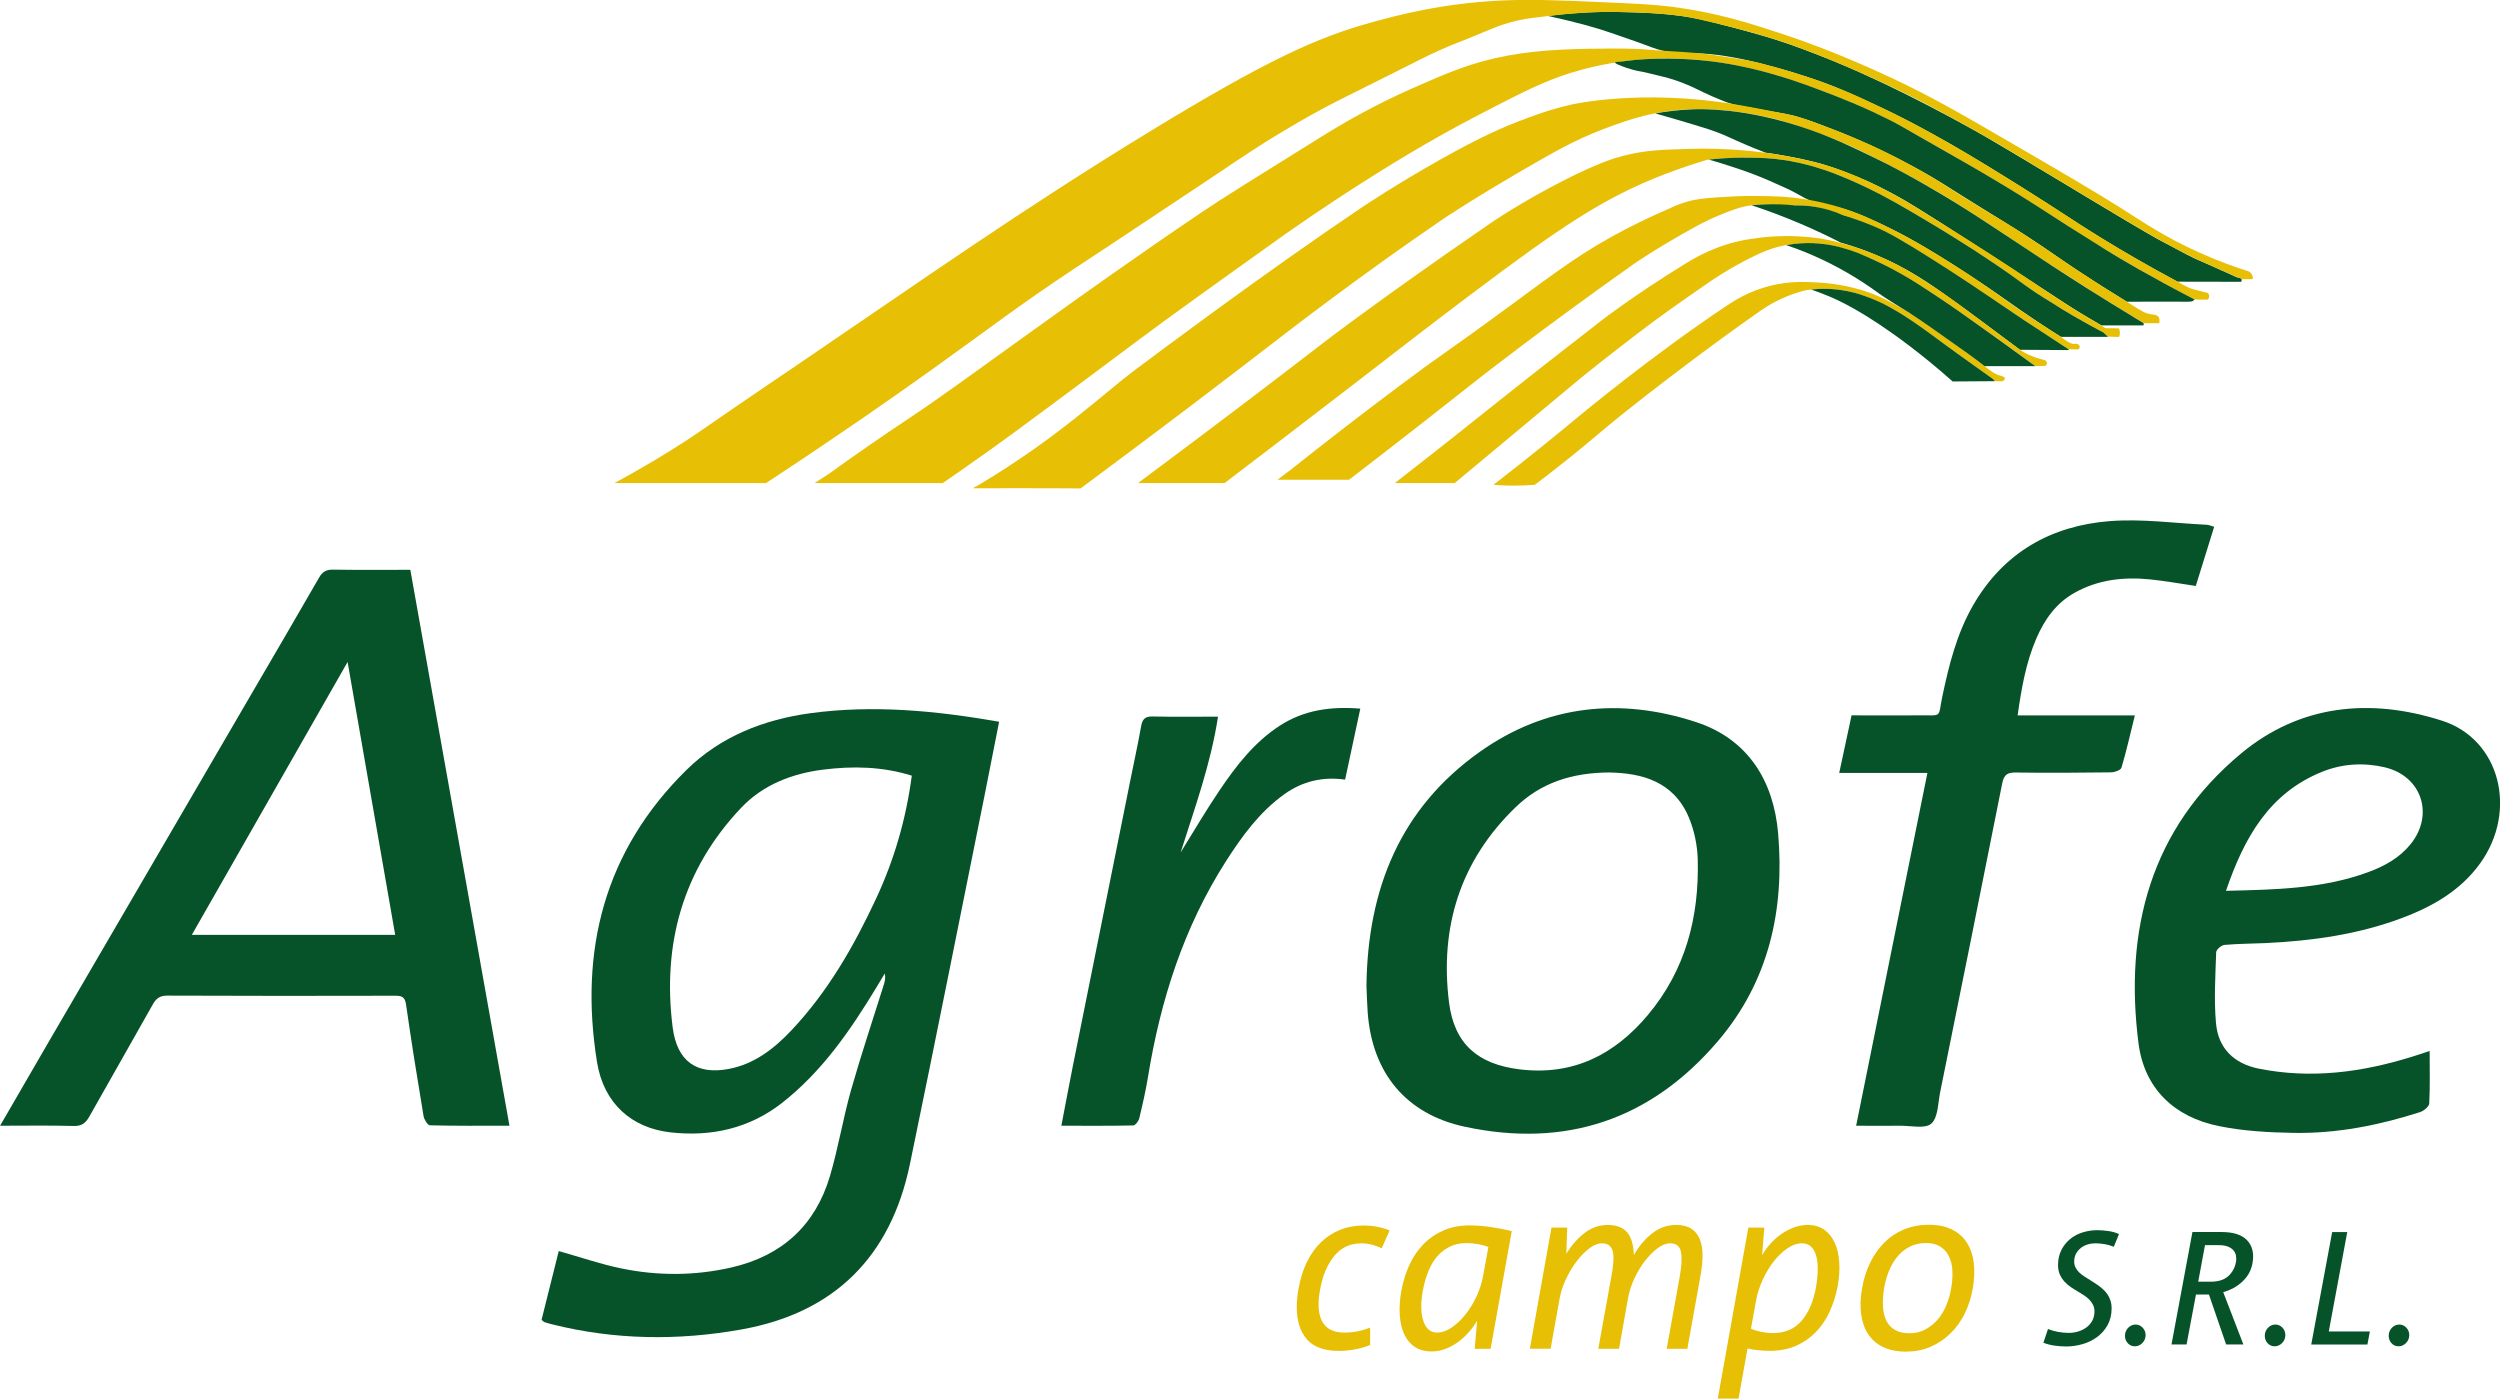 <?xml version="1.0" encoding="UTF-8"?>
<svg id="Capa_1" data-name="Capa 1" xmlns="http://www.w3.org/2000/svg" viewBox="0 0 422.9 236.59">
  <defs>
    <style>
      .cls-1 {
        fill: #e7bf04;
      }

      .cls-1, .cls-2 {
        stroke-width: 0px;
      }

      .cls-2 {
        fill: #075329;
      }
    </style>
  </defs>
  <path class="cls-2" d="M169.01,122.1c-.84,4.27-1.63,8.33-2.45,12.4-4.2,20.81-8.33,41.64-12.64,62.43-3.24,15.61-12.72,25.14-28.49,27.96-10.72,1.92-21.46,1.79-32.09-.88-.43-.11-.85-.23-1.27-.37-.11-.04-.19-.15-.46-.38.96-3.84,1.95-7.78,2.91-11.63,3.63,1.02,7.07,2.22,10.6,2.94,6.17,1.27,12.4,1.25,18.58-.16,8.54-1.95,14.23-7.1,16.71-15.51,1.4-4.76,2.2-9.71,3.55-14.49,1.7-5.99,3.69-11.9,5.55-17.85.18-.58.32-1.17.16-1.89-.47.79-.95,1.58-1.42,2.37-4.4,7.26-9.19,14.22-15.94,19.51-5.52,4.33-11.99,5.78-18.89,5-6.57-.74-11.3-4.88-12.43-11.9-3.03-18.86,1.22-35.72,15.14-49.41,5.76-5.67,13.08-8.53,20.98-9.6,10.59-1.43,21.12-.44,31.9,1.45ZM154.24,131.21c-5.02-1.56-9.97-1.64-14.92-1.03-5.31.66-10.24,2.55-13.96,6.48-9.87,10.43-13.34,23.05-11.58,37.08.74,5.89,4.13,8.08,9.45,7.09,4.35-.81,7.69-3.41,10.62-6.51,6.17-6.53,10.58-14.23,14.35-22.31,3.05-6.54,5.06-13.41,6.04-20.8Z"/>
  <path class="cls-2" d="M0,190.45c2.83-4.89,5.41-9.36,8.01-13.82,11.49-19.71,22.98-39.42,34.46-59.13,3.84-6.59,7.7-13.16,11.5-19.78.57-1,1.22-1.38,2.38-1.36,4.28.07,8.56.03,13.06.03,5.59,31.32,11.15,62.54,16.77,94.04-4.66,0-9.05.04-13.44-.07-.39,0-.99-.97-1.09-1.56-1.05-6.28-2.06-12.56-2.96-18.86-.18-1.27-.68-1.5-1.81-1.5-12.86.03-25.73.04-38.59-.02-1.29,0-1.89.5-2.47,1.54-3.54,6.32-7.16,12.6-10.71,18.92-.61,1.09-1.28,1.63-2.64,1.59-4.01-.11-8.03-.04-12.48-.04ZM66.85,158.14c-2.72-15.62-5.42-31.05-8.05-46.16-8.64,15.13-17.43,30.52-26.35,46.16h34.4Z"/>
  <path class="cls-2" d="M231.15,166.72c.21-16.46,5.78-30.04,19.17-39.54,11.2-7.95,23.76-9.25,36.62-5.02,8.73,2.87,13.09,9.91,13.85,18.82,1.11,12.96-1.56,25.05-10.22,35.18-11.34,13.28-25.74,18.09-42.78,14.44-9.98-2.14-15.68-9.12-16.43-19.33-.12-1.63-.15-3.28-.21-4.55ZM272.42,130.67c-6.59,0-11.82,1.8-16.04,5.88-9.38,9.05-12.86,20.3-11.26,33.04.89,7.04,4.91,10.44,11.93,11.3,9.03,1.11,16.09-2.47,21.75-9.25,6.34-7.59,8.64-16.54,8.39-26.22-.06-2.4-.58-4.94-1.51-7.15-2.59-6.14-8.02-7.47-13.27-7.59Z"/>
  <path class="cls-2" d="M411,177.77c0,3.11.08,6-.07,8.89-.03.52-.91,1.25-1.54,1.46-6.94,2.23-14.05,3.64-21.35,3.52-4.26-.07-8.59-.31-12.74-1.16-7.54-1.54-12.57-6.37-13.55-13.99-2.45-19.15,2.03-36.3,17.36-49.04,9.97-8.29,21.87-9.42,33.98-5.54,9.84,3.15,12.85,15.26,6.45,24.14-3.34,4.63-8.09,7.32-13.3,9.27-7.4,2.76-15.12,3.84-22.96,4.21-2.33.11-4.67.1-6.99.31-.52.05-1.39.79-1.4,1.24-.13,4.01-.39,8.05-.03,12.03.37,4.22,3.05,6.82,7.23,7.66,8.82,1.77,17.43.63,25.91-2.01.95-.29,1.89-.61,3.01-.98ZM376.55,150.69c8.47-.2,16.44-.35,24.09-3.17,2.76-1.02,5.27-2.41,7.15-4.74,4.02-5.01,1.85-11.51-4.38-12.98-3.58-.84-7.18-.62-10.59.75-8.97,3.62-13.19,11.13-16.27,20.13Z"/>
  <path class="cls-2" d="M313.98,190.45c4.05-20.02,8.03-39.75,12.06-59.7h-14.92c.71-3.34,1.38-6.43,2.09-9.74,3.91,0,7.74.02,11.57,0,3.86-.03,3.02.46,3.77-3.12,1.13-5.39,2.45-10.69,5.22-15.5,5.14-8.92,13.18-13.47,23.16-14.24,5.41-.42,10.91.36,16.37.62.35.02.7.19,1.25.34-1.05,3.38-2.07,6.66-3.11,10.01-2.66-.39-5.19-.85-7.73-1.11-4.47-.45-8.82.03-12.82,2.29-3.1,1.75-5.04,4.5-6.42,7.7-1.76,4.08-2.51,8.39-3.17,13.02h19.83c-.78,3.15-1.42,6.02-2.26,8.83-.12.42-1.14.79-1.75.8-5.36.07-10.72.11-16.08.03-1.45-.02-2.05.32-2.35,1.85-3.45,17.43-6.98,34.84-10.5,52.25-.37,1.84-.34,4.27-1.49,5.29-1.05.93-3.47.34-5.28.36-2.38.03-4.75,0-7.42,0Z"/>
  <path class="cls-2" d="M199.74,144.16c2.19-3.52,4.28-7.11,6.6-10.53,2.8-4.13,5.84-8.07,10.11-10.85,4.1-2.67,8.61-3.31,13.66-2.91-.86,4.01-1.69,7.91-2.57,12.01-3.78-.53-7.19.27-10.24,2.44-4.19,2.99-7.15,7.05-9.88,11.31-7.16,11.18-11.1,23.51-13.22,36.52-.39,2.36-.92,4.7-1.48,7.02-.12.48-.66,1.21-1.03,1.21-3.95.09-7.91.05-12.15.05.68-3.52,1.29-6.84,1.95-10.14,3.22-16.06,6.46-32.11,9.69-48.16.62-3.09,1.3-6.16,1.85-9.26.21-1.2.64-1.7,1.94-1.67,3.64.08,7.28.03,11.07.03-1.23,8.03-3.93,15.41-6.31,22.93Z"/>
  <path class="cls-2" d="M261.88,2.71c5.26,1.14,8.56,2.13,10.63,2.85,3.93,1.36,4.41,1.53,4.41,1.53,2.56.93,3.13,1.2,4.3,1.48,2.37.58,4.24.48,5.08.46,6.91-.15,17.65,3.41,19.79,4.12,4.36,1.44,7.46,2.88,11.2,4.61,4.85,2.24,8.4,4.22,11.63,6.03,1.58.89,4.99,2.82,12.73,7.66,7.44,4.65,8.55,5.6,13.79,8.81,3.87,2.37,8.17,4.86,12.91,7.39,3.59,0,7.18.01,10.77.02.02-.04.16-.34.03-.51-.04-.05-.1-.07-.19-.11-.19-.08-.31-.08-.44-.11-.05-.01-.1-.02-.5-.2-.28-.13-.47-.22-.58-.27-.19-.09-.38-.17-.75-.34-.62-.27-.71-.31-.96-.42-.33-.15-.38-.18-.75-.35-.53-.25-.94-.42-1.64-.73-.47-.2-.58-.25-1-.43-.27-.12-.53-.23-.83-.37-.13-.06-.28-.13-.43-.2-.97-.46-1.56-.78-2.69-1.39-2.12-1.14-1.94-1.01-3.11-1.65-.75-.41-1.43-.79-2.49-1.41-2.17-1.26-3.77-2.22-6.47-3.84-1.26-.75-2.51-1.51-3.77-2.26-2.09-1.26-4.18-2.51-6.27-3.77-4.27-2.56-7.65-4.59-10.41-6.19,0,0-10.16-5.87-20.59-10.57-1.41-.64-4.28-1.93-8.16-3.43-1.05-.4-2.35-.91-4.06-1.51-3.59-1.26-6.23-1.97-10.25-3.05-4.18-1.12-6.38-1.59-8.56-1.88-.89-.12-1.87-.22-1.87-.22-1.51-.16-3.18-.28-5.79-.36-2.51-.07-4.55-.14-7.35-.03-1.97.08-4.48.25-7.39.62Z"/>
  <path class="cls-1" d="M129.58,81.72c12.04-7.9,21.56-14.55,28.05-19.2,9.95-7.11,14.39-10.63,24.05-17.04,3.25-2.16,7.12-4.67,14.89-9.86,3.11-2.08,6.23-4.14,9.34-6.22,4.51-3.02,6.99-4.71,10.84-7.02,2.23-1.34,4.05-2.38,5.17-3,3.37-1.88,4.71-2.49,12.86-6.57,5.98-3,6.62-3.36,8.81-4.34,2.83-1.27,1.66-.63,8.07-3.32,1.01-.42,2.28-.96,4.09-1.44,1.71-.45,3.05-.63,3.99-.74,3.94-.48,6.9-.84,11.21-.94,0,0,5.16-.12,11.03.4,1.08.1,2.06.21,3.13.38,1.05.17,1.88.35,3.89.83,2.78.66,4.17,1,6.26,1.56,1.36.37,2.76.75,4.63,1.34.87.27,2.51.8,4.91,1.69,3.8,1.4,6.69,2.65,8.74,3.54,4.64,2.02,8.12,3.73,9.48,4.4,2.84,1.42,4.94,2.55,6.89,3.61,1.04.57,4.14,2.25,8.33,4.69,2.03,1.18,2.37,1.41,9.32,5.59.81.49,2.46,1.47,5.74,3.45,7.69,4.61,9.63,5.77,12.61,7.4.29.16.26.14.81.43.65.34,1.89,1.04,3.55,1.87.38.19.65.32.71.35.77.37,1.33.62,1.99.91.93.41,1,.44,1.25.55.32.14.55.24.63.28.74.33,1.08.49,1.94.86.54.24.46.2.67.29.44.2.78.38,1.08.47.13.04.25.1.38.12.05,0,.09.03.17.06.04.02.08.03.11.08.02.03,0,.04.02.05.04.04.12,0,.26,0,0,0,0,0,.02,0,.03,0,.06,0,.17,0,.15,0,.23-.01.45,0,.24,0,.3.02.52,0,.23,0,.34-.01.39-.05.17-.16,0-.7-.32-1.03-.27-.28-.6-.35-.76-.38-1.95-.63-4.79-1.63-8.11-3.13-5.76-2.6-9.53-5.21-12.73-7.23-4.99-3.15-9.36-5.69-18.1-10.77-9.2-5.35-14.04-8.17-21.11-11.49-9.16-4.3-16.09-6.64-17.97-7.26-5.81-1.93-11.35-3.73-18.93-4.72-3.11-.41-6.07-.54-11.98-.8-6.79-.3-11.65-.51-16.64-.3-10.45.44-18.36,2.61-22.37,3.72-9.19,2.53-17.74,6.39-37.65,18.54-21.77,13.29-38.43,25.09-59.53,39.42-4.39,2.98-6.24,4.22-10.63,7.23-5,3.43-6.04,4.19-8.28,5.65-2.74,1.78-6.8,4.3-12,7.09h25.68Z"/>
  <path class="cls-1" d="M137.78,81.72h21.69c1.9-1.3,4.67-3.23,7.99-5.6,2.32-1.66,5.03-3.62,11.49-8.43,15.45-11.5,14.81-11.07,17.95-13.36,3.63-2.65,7.16-5.18,12.65-9.11,4.53-3.25,6.8-4.87,7.88-5.63,11.87-8.33,21.34-13.85,23.55-15.13,4.75-2.75,7.47-4.16,12.69-6.85,5.65-2.91,9.12-4.52,13.79-5.79.79-.22,2.78-.74,5.27-1.16,4.09-.7,10.6-1.3,18.91.03,5.48.88,9.85,2.3,12.22,3.1,1.26.42,2.16.76,3.34,1.2,3.03,1.13,7.64,2.86,12.82,5.5,1.16.59,3.79,2.1,9.06,5.11,2.52,1.44,5.03,2.89,6.26,3.61,8.45,4.92,13.28,8.38,20.11,12.57,3.67,2.25,9.02,5.4,15.8,8.89.73,0,1.46.01,2.2.02.04-.03.26-.24.26-.57s-.22-.54-.26-.57c-.42-.1-.92-.22-1.48-.37-.83-.21-1.3-.33-1.74-.53-.34-.15-.68-.33-.68-.33-.12-.06-.22-.12-.41-.23-.38-.21-.48-.28-.75-.43-.12-.07-.3-.16-.52-.28-6.92-3.71-12.18-6.93-15.79-9.26-1.57-1.01-2.84-1.86-6.04-3.9-1.75-1.12-5.93-3.78-10.91-6.8-1.58-.96-3.27-1.97-5.37-3.17-.37-.21-1.45-.82-2.87-1.61-1.3-.72-2.81-1.54-4.73-2.53-1.63-.83-2.82-1.4-4.25-2.08-2.17-1.03-3.58-1.71-5.58-2.55-1.99-.84-3.38-1.35-3.78-1.5-1.13-.41-1.99-.7-2.95-1.01-.1-.03-2.04-.67-4-1.24-.58-.17-.98-.28-1.53-.43-.44-.11-.6-.15-1.14-.29-.46-.12-.58-.16-.97-.26,0,0-.48-.12-1.01-.25-1.07-.25-2.16-.42-2.35-.45-3.47-.56-5.2-.84-6.8-1-1.26-.13-2.36-.2-3.66-.29-1.18-.08-1.26-.07-2.74-.17-2.91-.18-3.29-.28-4.76-.32-.92-.03-2.42-.07-3.84-.06-5.57.04-11.67.07-17.78,1.2-6.13,1.13-10.33,2.98-16.3,5.62-1.56.69-3.01,1.37-4.38,2.05-5.17,2.57-8.89,4.85-10.82,6.05-11.1,6.91-16.66,10.36-20.04,12.64-22.64,15.29-39.99,28.53-49.33,34.74-.89.59-5.15,3.41-10.73,7.35-1.46,1.03-2.62,1.86-3.19,2.28l-2.43,1.58Z"/>
  <path class="cls-2" d="M280.67,12.82c1.51.32,3.65.94,6.27,2.21,1.38.68,4.34,2.1,6.18,2.6.11.03.23.06.23.06.42.1,1.03.22,3.52.66,4.22.75,4.34.75,5.1.9,2.48.49,4.34,1.2,8.04,2.62,1.72.66,4.2,1.66,7.18,3.05,1.57.73,5.04,2.39,9.41,4.92,1.47.85,1.44.87,7.09,4.4,7.42,4.64,7.21,4.44,9.57,5.98,3.83,2.5,4.38,3.02,8.47,5.72,3.31,2.18,6.06,3.88,7.84,4.97.06.04.13.08.19.13,6.81-.02,9.68-.02,10.01,0,.15,0,.3,0,.44,0,.48-.02.6-.07.66-.09.09-.04.22-.12.36-.29-7.64-3.97-12.43-6.81-15.01-8.41-1.16-.71-3.75-2.34-6.55-4.12-2.28-1.45-4.17-2.68-5.48-3.53-3.44-2.19-6.31-3.91-8.34-5.1-4.25-2.5-9.76-5.57-12.3-7.05-.51-.3-.83-.48-1.46-.84-1.12-.64-1.73-.96-2.4-1.3-.12-.06-.31-.15-.67-.33-.76-.37-1.73-.83-2.31-1.11-1.33-.62-2.53-1.13-3.31-1.46-2.08-.88-3.72-1.5-6.04-2.37-.91-.34-1.36-.51-1.8-.67-3.21-1.16-5.78-1.87-6.5-2.07-1.29-.35-4.18-1.13-7.81-1.68-3.12-.48-7.42-.88-12.63-.63-.79.04-1.45.1-1.96.14-.62.06-1.14.12-1.44.16-.11.01-.13.02-.86.11-.79.1-1.13.06-1.15.17-.03.12.41.31.52.36,2.02.87,3.49,1.1,3.49,1.1,1.16.18,2.29.53,3.43.78Z"/>
  <path class="cls-1" d="M164.65,82.58s.17.05.46.02c4.61-.02,9.25-.02,13.92,0,1.26,0,2.51.01,3.76.02,13.66-10.12,24.46-18.36,31.69-23.94,4.02-3.1,15.81-12.21,29.65-21.64,0,0,5.14-3.5,15.83-9.64,4.13-2.37,7.93-4.44,13.15-6.26,2.12-.74,4.21-1.47,7.12-2.01,6.96-1.31,12.55-.43,15.73.1,5.21.86,9.21,2.36,12.29,3.51,2.16.81,3.93,1.58,5.2,2.15,2.5,1.18,6.44,3.11,11.15,5.74,9.17,5.12,13.7,8.69,25.91,16.49,2.8,1.79,6.98,4.43,12.15,7.55.87,0,1.73,0,2.6,0,.12-.58,0-.9-.14-1.08-.38-.51-1.07-.22-2.3-.72-.24-.1-.56-.29-1.22-.68-.67-.4-1.1-.68-1.54-.97-.68-.45-1.22-.77-2.29-1.43-1.04-.64-1.65-.99-2.69-1.68-.15-.1-.11-.07-.33-.22-1.43-.96-2.02-1.3-3.18-2.06-.19-.13-.59-.39-1.37-.92-1.49-1.01-2.59-1.76-2.88-1.96,0,0-2.1-1.43-4.77-3.2-2.51-1.66-3.8-2.38-7.28-4.5-6.95-4.23-5.96-3.84-9.16-5.69-5.33-3.07-9.28-4.85-10.09-5.21-2.69-1.2-5.76-2.4-5.95-2.47-1.04-.4-2.36-.9-2.56-.97-.86-.32-1.3-.48-1.67-.61-.81-.27-1.98-.67-3.47-.98-.39-.08-.27-.05-1.54-.29-.65-.13-1.19-.23-1.9-.37-.79-.16-.96-.2-1.78-.35,0,0-1.73-.33-3.38-.61-16.25-2.76-28.1.02-28.1.02-3.7.87-6.47,1.92-8.66,2.76-2.6.99-6.4,2.59-13.45,6.56-7.3,4.1-12.59,7.65-13.23,8.07-15.99,10.76-33.63,23.96-38.43,27.54-5.04,3.77-12.97,11.38-25.82,19.07-.38.23-.69.41-.9.53-.36.15-.53.26-.51.31Z"/>
  <path class="cls-2" d="M280.03,19.19c3,.85,5.44,1.58,7.21,2.12,1.69.52,2.28.71,3,.98,1.88.7,2.69,1.17,5.06,2.18.75.32,1.89.8,3.32,1.35,4.94.69,8.53,1.61,9.87,2.01,2.07.63,4,1.4,4,1.4,0,0,0,0,0,0,.91.35,2.25.89,3.73,1.56,0,0,.72.33,1.81.87,0,0,2.06,1.03,4.08,2.19,4.88,2.82,25.21,16.15,26.27,16.85.86.57,2.57,1.68,4.82,3.02,1.01.6,1.82,1.07,2.27,1.32h7.14v-.22l.02-.14c-1.52-.92-3.47-2.11-5.73-3.51-1.98-1.23-5.43-3.37-9.76-6.2-2.72-1.78-6.51-4.28-7.97-5.26-.3-.2-1.28-.85-2.59-1.71,0,0-1.55-1.02-2.81-1.83-3.96-2.56-8.31-5.03-8.31-5.03-2.02-1.15-4.96-2.81-8.82-4.67-4.28-2.06-8.48-4.08-14.36-5.76-2.16-.62-5.75-1.52-9.89-1.97-3.03-.33-5.17-.28-6.07-.25-1.36.05-2.56.17-3.27.25-1.16.13-2.18.29-3.03.45Z"/>
  <path class="cls-1" d="M192.49,81.72h14.65c4.98-3.79,12.63-9.62,21.99-16.83,8.97-6.91,12.54-9.71,19.58-15.01,15.24-11.46,22.53-16.41,32.82-20.38,3.03-1.17,5.58-1.97,7.27-2.47,1.43-.17,3.32-.33,5.53-.37,0,0,3.1-.05,5.91.22,8.57.81,16.88,5.43,21.48,7.99,1.16.65,2.13,1.23,4.07,2.38,6.05,3.61,10.29,6.45,11.47,7.25,3.85,2.6,3.71,2.72,6.58,4.63,4.91,3.27,9.13,5.62,11.99,7.12.12.11.23.22.35.34.13.12.26.23.38.35.63.02,1.26.04,1.89.06.07-.16.18-.48.14-.89-.02-.25-.09-.44-.16-.57-.75,0-1.51-.02-2.26-.02-.35-.22-.91-.56-1.6-.98-.94-.57-1.7-1.02-2.08-1.24-.12-.07-.19-.11-.24-.14-1.19-.7-2.53-1.58-3.07-1.93-2.22-1.46-2.41-1.54-3.95-2.58-.5-.33-.84-.57-1.07-.73-4.49-3.05-9.91-6.49-11.32-7.38-.59-.37-1.14-.72-1.14-.72-1.34-.84-2.09-1.29-5.43-3.4-1.54-.97-2.2-1.39-3.27-2.02-2.71-1.61-4.89-2.68-5.45-2.96-1.9-.93-4.54-2.2-8.16-3.32-2.71-.84-4.96-1.29-6.53-1.59-.51-.1-2.13-.41-4.15-.68-5.98-.81-11.08-.72-12.71-.67-4.85.14-7.65.21-11.39,1.17-1.4.36-4.11,1.14-9.98,4.12-7.14,3.62-12.18,7.06-12.68,7.41-18.78,12.91-28.3,20.26-28.3,20.26-7.2,5.56-17.77,13.63-31.18,23.6Z"/>
  <path class="cls-2" d="M289.09,27c2.57.74,6.73,2.03,10.26,3.59,2.23.99,3.35,1.48,4.19,1.94,1.26.69,2.06,1.22,3.47,1.7,1.34.45,2.4.56,2.68.6,4.32.54,13.04,5.35,13.04,5.35s7.32,3.96,17.55,11.23c.49.35,2.13,1.52,4.4,3.03,1.69,1.12,3.08,2,3.95,2.54h7.91s.02-.02.02-.02c0-.02,0-.05-.04-.06-.01-.01-.03-.03-.06-.05-.2-.18-.32-.3-.46-.43-.09-.08-.1-.12-.18-.18-.05-.03-.06-.04-.21-.11-.11-.06-.11-.06-.25-.13-.12-.06-.13-.07-.23-.12-.13-.07-.22-.12-.26-.14-.24-.14-.95-.52-1.3-.7-.49-.27-.98-.54-1.94-1.09-.53-.3-.8-.45-1.14-.65-.38-.22-.97-.57-1.67-1-.8-.49-.89-.57-2.02-1.27-.6-.37-.63-.38-.99-.61-1.03-.64-1.8-1.16-2.24-1.47-1.7-1.16-2.69-1.96-4.65-3.31-.93-.64-2.57-1.76-4.65-3.11-.25-.16-1.38-.9-2.95-1.88-.94-.59-3.11-1.95-5.46-3.34-3.7-2.19-6.41-3.81-10.2-5.63-1.68-.81-4.32-2.02-7.19-2.98-1.91-.64-3.41-.99-3.9-1.1-1.3-.3-2.29-.45-2.6-.5-2.44-.38-4.32-.4-6.13-.43-1.94-.03-3.42.05-4.14.1-1.03.06-1.92.15-2.63.23Z"/>
  <path class="cls-1" d="M216.15,81.15h12.06c9.53-7.33,17.12-13.29,22.16-17.28,0,0,10.44-8.2,25.91-19.15,0,0,3.74-2.65,10.72-6.48.46-.25,2.33-1.27,4.91-2.27,1.99-.77,2.93-1.01,3.67-1.14,1.49-.26,2.77-.24,3.54-.22,1.46.03,2.19.2,3.82.13.24,0,.61-.03,1.14-.02,0,0,1.04.01,2.11.15,1.77.23,3.93.95,5.23,1.39,2.3.78,3.46,1.18,4.56,1.63,3.5,1.43,6.05,2.98,7.57,3.92,7.01,4.32,11.59,7.47,11.59,7.47,3.48,2.36,8.51,5.74,14.78,9.8.53.01,1.06.02,1.6.03.03-.01.25-.12.29-.34.05-.27-.19-.5-.39-.58-.21-.09-.41-.03-.46-.02-.32.08-.97-.1-2.39-1.22-1.06-.67-2.62-1.66-4.49-2.9-4.74-3.13-5.35-3.77-9.63-6.66-5.23-3.52-8.8-5.58-10.46-6.51-1.65-.93-3.1-1.7-4.65-2.45-1.99-.98-3.86-1.9-6.28-2.76-1.61-.58-4.09-1.35-7.18-1.88-3.44-.6-6.05-.61-9.1-.64-2.32-.02-3.82.08-6.17.23-2.63.17-3.83.34-5.2.73-1.36.39-2.42.87-3.1,1.21-1.76.75-4.31,1.89-7.31,3.45-7.14,3.71-11.43,6.98-19.47,12.89-12.65,9.29-10.27,7.23-18.9,13.69-6.83,5.11-12.95,9.87-18.32,14.14-.73.55-1.46,1.1-2.19,1.64Z"/>
  <path class="cls-2" d="M296.33,34.73c2.62.87,5.42,1.91,8.34,3.16,2.39,1.02,4.62,2.08,6.68,3.14,3.55,1.01,6.32,2.19,8.22,3.09,4.5,2.14,7.81,4.53,11.79,7.39,1.08.77,2.85,2.09,6.4,4.73,1.66,1.23,3.02,2.25,3.94,2.93,2.75.02,5.5.03,8.25.05,0-.05-.02-.09-.03-.14-.43-.28-.85-.55-1.28-.83-.34-.22-.68-.44-1.02-.67-3.9-2.52-6.91-4.54-8.99-5.96-1.08-.73-2.8-1.91-5.27-3.55-2.06-1.37-3.52-2.31-4.59-3-.96-.62-1.82-1.15-2.46-1.56-1.38-.87-2.07-1.3-2.81-1.75-1.69-1.03-3.08-1.8-3.53-2.05-1.36-.74-3.97-2.02-8.22-3.32-1.38-.61-3.23-1.23-5.46-1.51-.98-.12-1.88-.16-2.69-.14-1.66-.17-3.5-.24-5.48-.15-.61.03-1.21.07-1.79.13Z"/>
  <path class="cls-1" d="M235.95,81.72h10.12c7.04-5.86,14.07-11.73,21.11-17.59.84-.7,4.61-3.72,9.67-7.59,3.97-3.04,6.56-4.84,11.73-8.44.92-.64,3.78-2.62,7.69-4.56,1.79-.89,3.35-1.55,5.33-1.98,0,0,2.13-.46,4.43-.45,5.29.02,10.77,2.72,12.49,3.59,4.1,2.07,8.24,4.56,19.68,12.79,2.6,1.87,4.71,3.42,6.09,4.43.57,0,1.13-.01,1.7-.02.17-.11.27-.29.26-.49-.01-.29-.25-.44-.27-.45-2.34-.61-3.58-1.28-4.28-1.79-.08-.06-.3-.22-.6-.45-1.11-.82-1.92-1.43-2.27-1.69,0,0-.55-.42-2.92-2.18-3.93-2.93-5.9-4.39-8.25-5.96-2.66-1.77-5.15-3.42-8.73-5.07-2.05-.94-3.64-1.51-4.29-1.73-2.47-.85-4.64-1.37-6.33-1.69-2.98-.46-7.14-.77-11.97,0h0c-5.57.76-9.55,3.16-11.42,4.31-8.65,5.34-13.85,9.38-13.85,9.38-8.91,6.93-13.36,10.4-17.43,13.66-4.12,3.3-10.17,8.12-17.69,13.96Z"/>
  <path class="cls-1" d="M252.63,82.01c1,.08,2.07.14,3.21.14,1.35,0,2.62-.05,3.78-.14.78-.58,2-1.51,3.49-2.68,3.67-2.87,6.29-5.1,7.23-5.89,5.36-4.53,11.08-8.84,15.22-11.97,3.02-2.28,7.2-5.37,12.3-8.95,1.12-.77,2.56-1.62,4.32-2.35,1.21-.5,2.34-.84,3.34-1.08,1.37-.2,3.33-.36,5.65-.06,1.71.22,3.83.71,7.01,2.2,3.43,1.61,5.49,3.16,9.52,6.1,2.03,1.48,5.29,3.85,9.48,6.83.09.11.17.22.26.32.44,0,.89.02,1.33.02.19-.13.4-.33.37-.51-.04-.28-.6-.4-.76-.44-.62-.15-1.6-.63-3.12-2.03-.72-.52-6.15-4.45-10.34-7.32-.76-.52-1.97-1.35-3.65-2.3-.15-.08-1.86-1.05-3.37-1.72-4.61-2.07-9.32-2.34-10.66-2.41-1.99-.1-4.57-.23-7.76.57-3.65.91-6.17,2.56-7.4,3.38-12.78,8.51-25.12,18.8-25.12,18.8-3.27,2.72-8.17,6.73-14.35,11.51Z"/>
  <path class="cls-2" d="M306.37,48.98c.72.24,1.76.62,2.99,1.13,1.42.59,5.98,2.57,13.72,8.46,1.93,1.47,4.42,3.46,7.23,5.96,2.38-.02,4.76-.03,7.13-.05-.1-.12-.2-.23-.29-.35-2.48-1.76-4.5-3.2-5.97-4.27-1.23-.89-2.2-1.6-2.2-1.6-2.45-1.79-3-2.22-4.16-3.03-1.17-.82-1.87-1.31-2.87-1.93-1.43-.89-3.3-2.03-5.89-3-.86-.32-1.98-.74-3.5-1.04-2.57-.52-4.75-.44-6.21-.28Z"/>
  <path class="cls-2" d="M323.15,53.02c-1.46-.93-1.96-1.18-3.38-2.09-1.58-1.01-2.45-1.67-3.34-2.29-3.93-2.74-7.62-4.47-8.76-4.99-1.36-.63-3.22-1.42-5.52-2.19,1.82-.33,3.36-.37,4.48-.33,2.8.1,4.91.74,6.1,1.12,1.25.39,2.27.82,3,1.15.67.29,1.64.73,2.8,1.3.74.36,1.44.73,2.1,1.09,2.06,1.11,3.8,2.22,5.19,3.13,3.28,2.13,5.57,3.75,5.57,3.75,5.26,3.7,10.36,7.41,12.91,9.27-2.86,0-5.72,0-8.58,0-.38-.3-.94-.74-1.65-1.26-1.02-.76-1.79-1.29-2.2-1.58-2.63-1.83-2.52-1.82-5.19-3.67-1.7-1.18-2.55-1.77-3.53-2.39Z"/>
  <g>
    <path class="cls-1" d="M233.73,211.16c-.42-.21-.94-.41-1.55-.58-.62-.17-1.24-.26-1.89-.26-1.9,0-3.43.72-4.6,2.15-1.17,1.44-1.96,3.32-2.38,5.66-.17.86-.26,1.7-.26,2.54,0,1.53.36,2.71,1.07,3.52.71.82,1.81,1.23,3.29,1.23s2.98-.28,4.36-.84v2.95c-.86.34-1.75.59-2.68.75s-1.79.24-2.6.24c-2.46,0-4.27-.65-5.41-1.95-1.14-1.3-1.72-3.11-1.72-5.44,0-.99.11-2.09.33-3.29.3-1.63.76-3.1,1.41-4.4.64-1.3,1.43-2.4,2.38-3.32.95-.91,2.03-1.61,3.23-2.09,1.21-.48,2.51-.72,3.92-.72.84,0,1.63.07,2.38.22.75.15,1.44.36,2.05.62l-1.33,3.01Z"/>
    <path class="cls-1" d="M252.16,228.16h-2.7l.41-4.74c-.4.67-.86,1.31-1.41,1.93-.54.62-1.14,1.17-1.79,1.65s-1.36.87-2.13,1.17-1.56.44-2.4.44c-1.11,0-2.05-.26-2.83-.78-.78-.52-1.37-1.25-1.79-2.17s-.66-2.01-.74-3.27.02-2.64.29-4.14c.3-1.58.76-3.04,1.39-4.38.63-1.34,1.43-2.5,2.4-3.47.97-.98,2.11-1.74,3.4-2.29,1.29-.55,2.74-.82,4.34-.82,1.11,0,2.27.09,3.47.26,1.21.17,2.43.41,3.66.7l-3.58,19.93ZM250.04,210.46c-.65-.12-1.32-.18-2.01-.18-1.01,0-1.92.2-2.73.58-.81.39-1.52.92-2.13,1.61-.6.68-1.11,1.51-1.51,2.49-.41.98-.72,2.04-.94,3.19-.2,1.02-.3,1.97-.3,2.85s.1,1.62.3,2.29c.2.67.49,1.19.89,1.57.39.37.9.56,1.52.56.76,0,1.56-.27,2.38-.82.82-.55,1.6-1.27,2.33-2.17.73-.9,1.37-1.94,1.92-3.11.55-1.18.94-2.41,1.16-3.7l.85-4.66c-.49-.22-1.07-.38-1.72-.5Z"/>
    <path class="cls-1" d="M285.45,228.16h-3.51l2.18-12.08c.34-1.85.43-3.27.24-4.27-.18-.99-.79-1.49-1.83-1.49-.69,0-1.41.28-2.16.85-.75.56-1.46,1.29-2.14,2.17-.68.89-1.27,1.88-1.78,2.98s-.86,2.19-1.05,3.26l-1.52,8.58h-3.51l2.18-12.08c.17-.91.29-1.72.35-2.44.06-.71.04-1.31-.05-1.81-.1-.5-.3-.87-.61-1.13-.31-.26-.73-.38-1.28-.38-.66,0-1.37.28-2.11.85-.74.56-1.45,1.29-2.13,2.17-.68.89-1.28,1.89-1.81,3-.53,1.11-.89,2.23-1.09,3.36l-1.52,8.45h-3.51l3.66-20.49h2.66l-.15,4.42c.89-1.45,1.92-2.62,3.1-3.52,1.18-.9,2.48-1.35,3.88-1.35,1.48,0,2.57.41,3.29,1.23.71.82,1.1,2.11,1.15,3.88.84-1.5,1.87-2.72,3.1-3.68s2.57-1.43,4.03-1.43c1.06,0,1.92.21,2.57.62.65.42,1.13,1,1.44,1.75.31.75.47,1.63.48,2.65.01,1.02-.09,2.14-.31,3.37l-2.25,12.53Z"/>
    <path class="cls-1" d="M309.48,221.95c-.63,1.33-1.42,2.48-2.38,3.45-.96.98-2.09,1.74-3.38,2.29-1.29.55-2.73.82-4.3.82-.71,0-1.42-.04-2.11-.12s-1.26-.17-1.7-.28l-1.52,8.48h-3.51l5.17-28.93h2.7l-.37,4.66c.37-.64.82-1.27,1.37-1.89.54-.62,1.15-1.16,1.81-1.63.67-.47,1.39-.85,2.16-1.15.78-.29,1.57-.44,2.38-.44,1.06,0,1.96.26,2.72.76.75.51,1.35,1.23,1.79,2.15s.71,2.01.81,3.27c.1,1.26.01,2.65-.26,4.18-.3,1.58-.76,3.03-1.39,4.36ZM307.49,214.79c.01-.89-.07-1.66-.26-2.34-.19-.67-.47-1.19-.87-1.57-.4-.38-.91-.56-1.55-.56-.81,0-1.63.28-2.46.85-.82.56-1.59,1.3-2.29,2.19-.7.9-1.32,1.92-1.85,3.06-.53,1.14-.91,2.29-1.13,3.44l-.89,4.92c.52.21,1.1.39,1.74.52.64.13,1.31.2,2,.2,2.04,0,3.66-.7,4.86-2.11,1.19-1.41,2-3.32,2.42-5.74.17-1.02.26-1.97.28-2.86Z"/>
    <path class="cls-1" d="M332.35,222.23c-.65,1.3-1.47,2.42-2.46,3.38-.98.95-2.11,1.69-3.36,2.23-1.26.54-2.62.8-4.1.8s-2.83-.26-3.9-.78c-1.07-.52-1.92-1.26-2.53-2.21-.62-.95-1.01-2.08-1.18-3.4-.17-1.31-.11-2.77.18-4.38.27-1.55.73-2.99,1.37-4.3s1.44-2.44,2.4-3.4c.96-.95,2.07-1.69,3.34-2.21s2.67-.78,4.19-.78,2.83.27,3.9.8c1.07.54,1.92,1.28,2.53,2.25.62.96,1,2.1,1.16,3.42.16,1.31.1,2.74-.17,4.3s-.73,2.98-1.39,4.28ZM330.28,215.11c-.04-.94-.22-1.77-.56-2.5-.33-.72-.82-1.29-1.46-1.71s-1.46-.63-2.45-.63-1.84.19-2.63.56-1.48.9-2.07,1.57c-.59.67-1.09,1.46-1.48,2.38-.4.91-.69,1.91-.89,2.98-.2,1.18-.27,2.25-.22,3.2.05.95.24,1.77.57,2.44.33.67.82,1.2,1.46,1.57.64.38,1.47.56,2.48.56s1.84-.21,2.63-.62c.79-.42,1.48-.97,2.08-1.65s1.08-1.48,1.46-2.38c.38-.9.66-1.83.83-2.8.2-1.05.28-2.04.24-2.98Z"/>
  </g>
  <path class="cls-2" d="M357.55,210.9c-.47-.2-.98-.35-1.52-.44s-1.07-.14-1.57-.14c-.43,0-.87.06-1.3.19-.43.13-.82.32-1.16.59s-.61.59-.82.97c-.21.38-.31.83-.31,1.34,0,.36.07.69.22.99.15.3.35.57.6.82.25.24.54.48.87.69.33.22.68.44,1.04.65.43.27.86.55,1.29.84.42.29.81.62,1.15.98.34.36.62.78.83,1.27s.33,1.03.33,1.65c0,1.09-.23,2.04-.68,2.85-.45.81-1.04,1.48-1.77,2.02-.73.54-1.55.94-2.46,1.2-.91.26-1.83.4-2.75.4-.66,0-1.31-.05-1.97-.14-.65-.09-1.29-.25-1.91-.49l.78-2.32c.54.22,1.12.38,1.74.49.62.11,1.22.16,1.8.16.52,0,1.04-.08,1.55-.23.51-.15.98-.38,1.39-.68.42-.3.75-.68,1-1.13.25-.45.38-.99.38-1.61,0-.4-.08-.76-.24-1.08-.16-.32-.36-.61-.61-.87s-.54-.5-.87-.72-.68-.44-1.04-.65c-.42-.24-.82-.49-1.22-.76s-.76-.59-1.09-.94c-.33-.36-.59-.76-.79-1.21-.2-.45-.3-.99-.3-1.61,0-.94.19-1.79.56-2.52.37-.73.86-1.35,1.47-1.85s1.31-.88,2.11-1.13,1.61-.38,2.45-.38c.61,0,1.24.05,1.9.14.66.09,1.27.26,1.82.52l-.88,2.15Z"/>
  <path class="cls-2" d="M362.41,227.18c-.36.37-.79.56-1.28.56s-.88-.18-1.2-.53-.47-.77-.47-1.24c0-.53.18-.98.53-1.35.36-.37.78-.56,1.26-.56s.87.18,1.2.53c.33.35.5.77.5,1.24,0,.53-.18.98-.55,1.35Z"/>
  <path class="cls-2" d="M379.32,216.8c-.91.84-1.99,1.44-3.24,1.78l3.41,8.85h-2.92l-2.91-8.45h-2.19l-1.59,8.45h-2.55l3.54-19.02h4.95c1.99,0,3.44.47,4.32,1.42.89.94,1.18,2.23.89,3.87-.23,1.22-.79,2.25-1.71,3.09ZM378.25,212.45c-.06-.34-.2-.65-.43-.93-.23-.27-.54-.49-.95-.65s-.92-.24-1.55-.24h-2.32l-1.15,6.18h2.13c1.25,0,2.22-.3,2.92-.91.69-.61,1.14-1.4,1.33-2.38.07-.36.07-.72.01-1.06Z"/>
  <path class="cls-2" d="M386.05,227.18c-.36.37-.79.56-1.27.56s-.89-.18-1.2-.53c-.31-.35-.47-.77-.47-1.24,0-.53.18-.98.53-1.35s.78-.56,1.26-.56.87.18,1.2.53c.33.35.49.77.49,1.24,0,.53-.18.98-.55,1.35Z"/>
  <path class="cls-2" d="M400.47,227.44h-9.5l3.54-19.02h2.55l-3.12,16.81h6.95l-.42,2.21Z"/>
  <path class="cls-2" d="M407.01,227.18c-.36.37-.79.56-1.27.56s-.89-.18-1.2-.53c-.31-.35-.47-.77-.47-1.24,0-.53.18-.98.53-1.35s.78-.56,1.26-.56.87.18,1.2.53c.33.35.49.77.49,1.24,0,.53-.18.98-.55,1.35Z"/>
</svg>